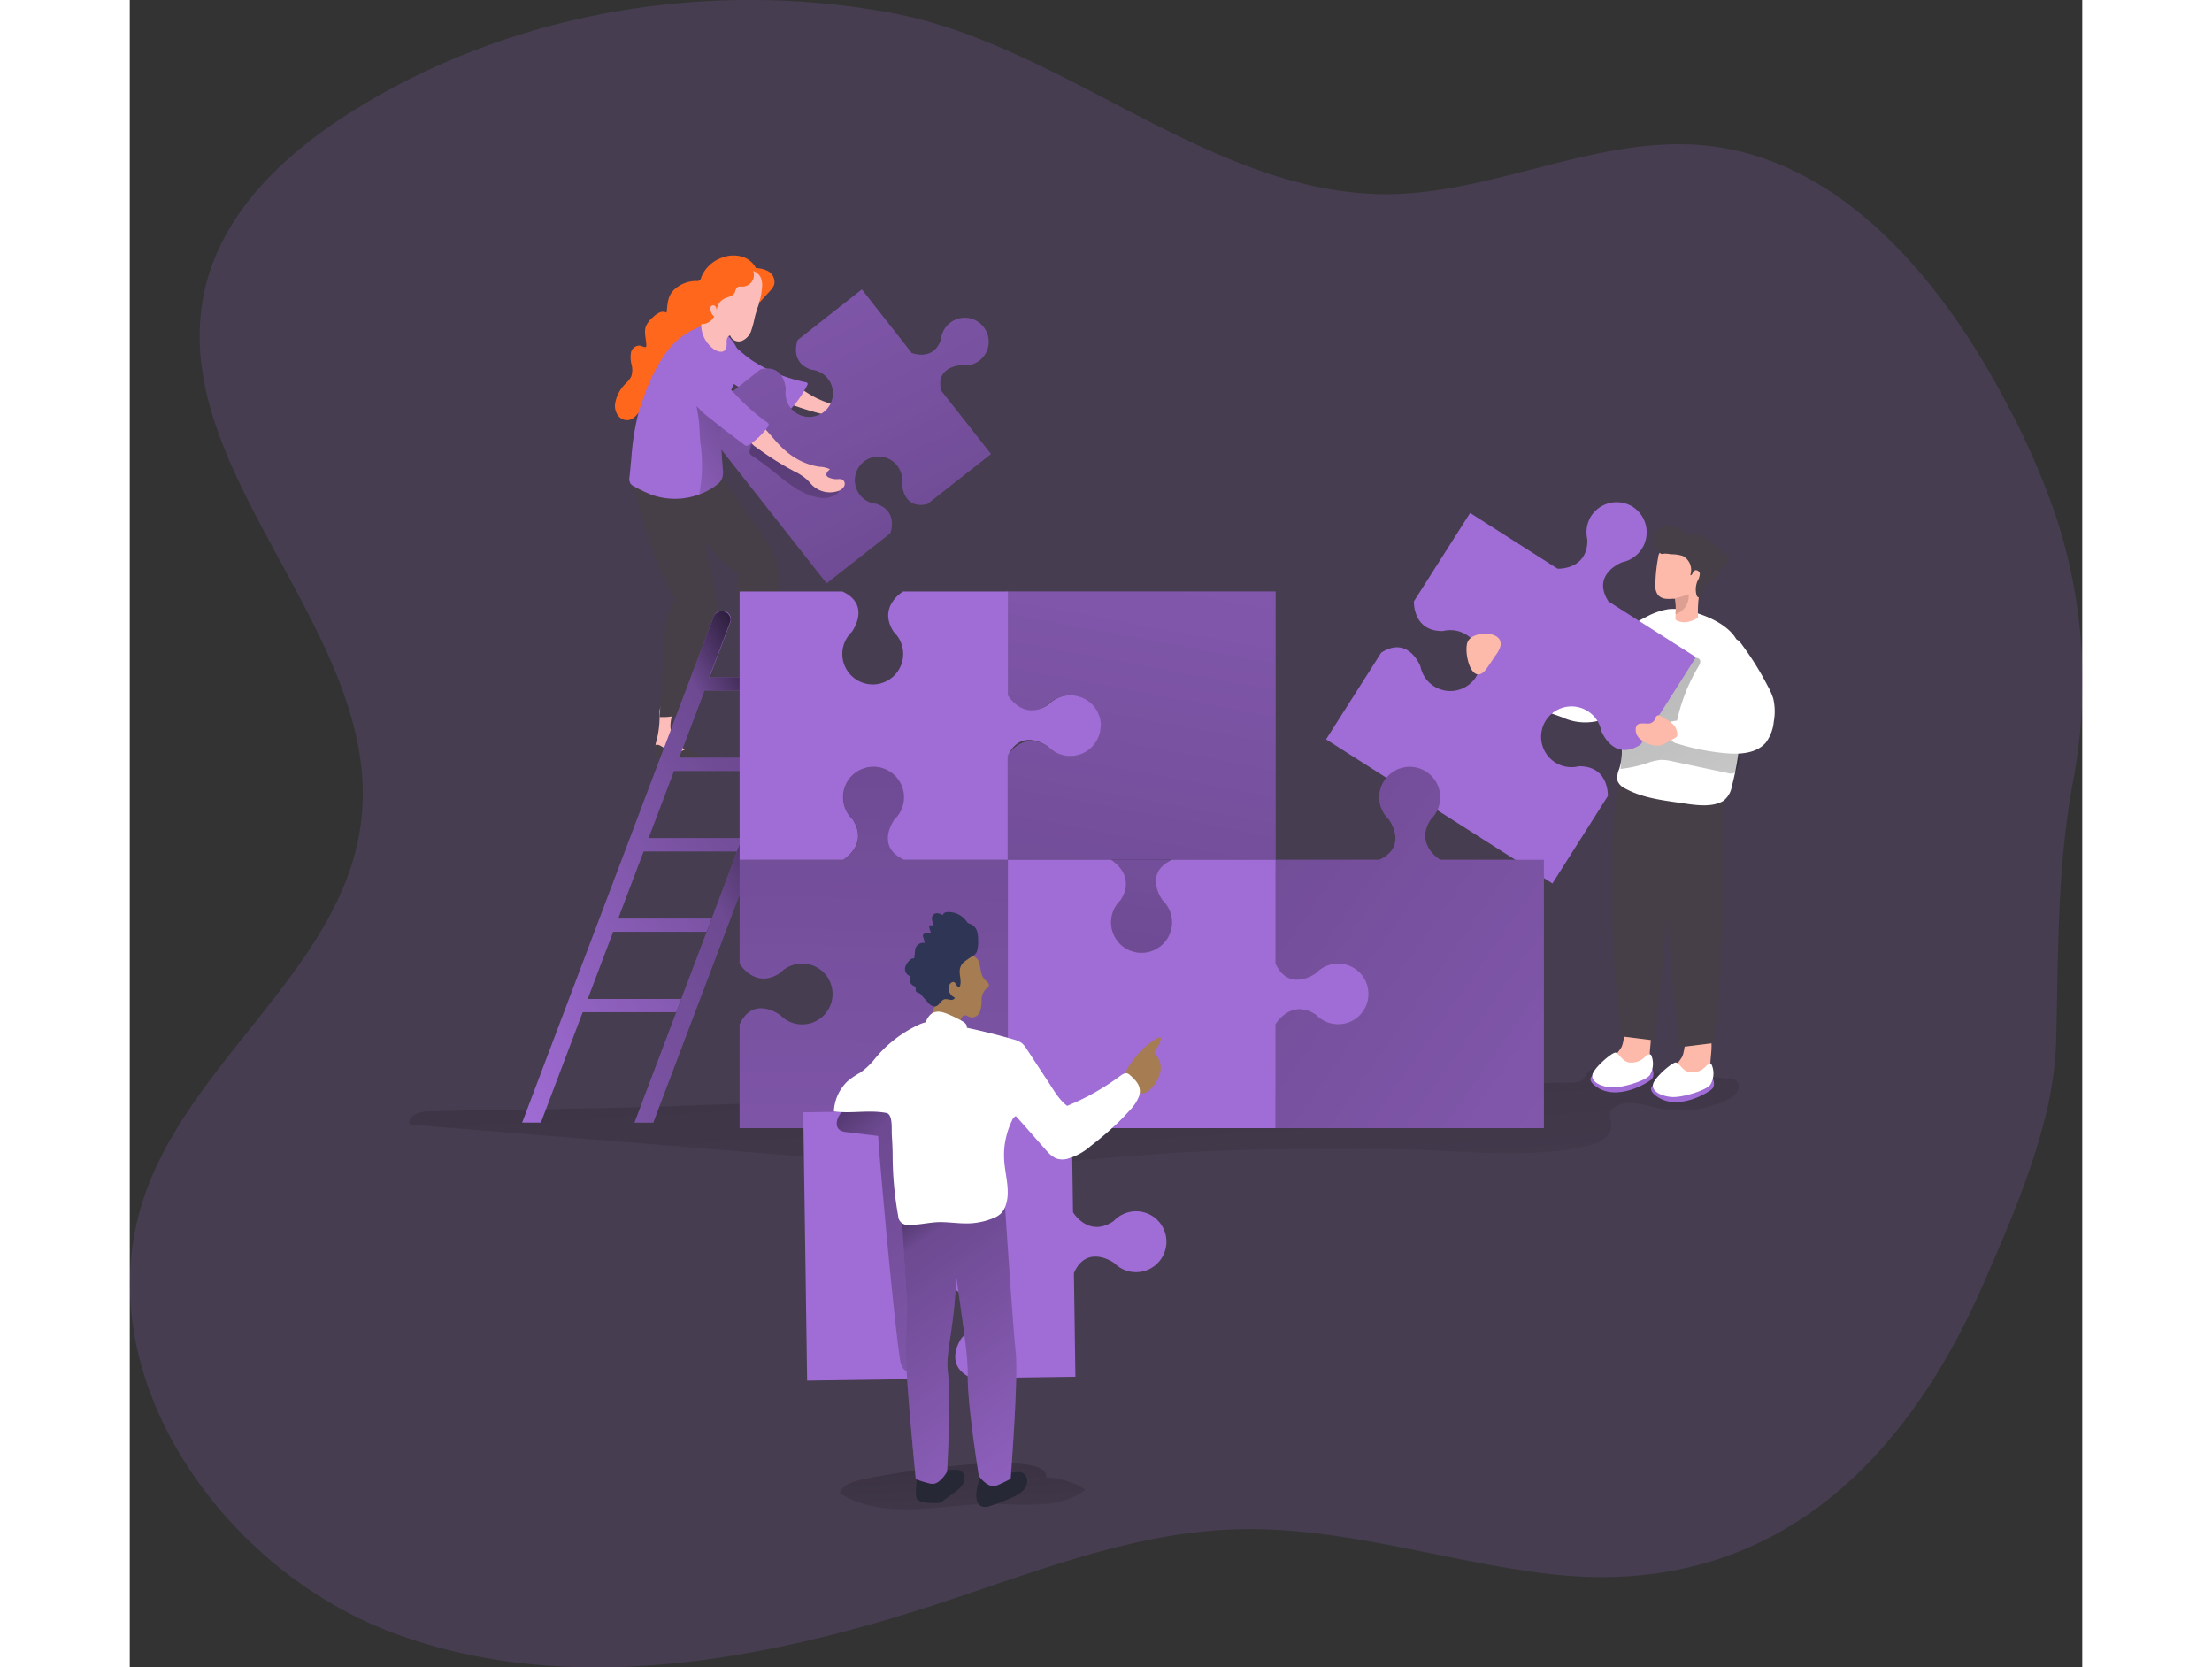 <svg id="Layer_1" data-name="Layer 1" xmlns="http://www.w3.org/2000/svg" xmlns:xlink="http://www.w3.org/1999/xlink" viewBox="0 0 352.24 300.77" width="406" height="306" class="illustration styles_illustrationTablet__1DWOa"><rect x="0" y="0" width="352.24" height="300.77" fill="#333333" stroke="none"/><defs><linearGradient id="linear-gradient" x1="183.83" y1="264.73" x2="185.9" y2="304.52" gradientUnits="userSpaceOnUse"><stop offset="0.01"></stop><stop offset="0.08" stop-opacity="0.69"></stop><stop offset="0.21" stop-opacity="0.32"></stop><stop offset="1" stop-opacity="0"></stop></linearGradient><linearGradient id="linear-gradient-2" x1="198.79" y1="115.83" x2="207.47" y2="258.13" xlink:href="#linear-gradient"></linearGradient><linearGradient id="linear-gradient-3" x1="2316.74" y1="-609.73" x2="2301.18" y2="-592.25" gradientTransform="matrix(-0.82, 0.58, 0.58, 0.82, 2373.07, -750.08)" xlink:href="#linear-gradient"></linearGradient><linearGradient id="linear-gradient-4" x1="4330.77" y1="2142.84" x2="4507.33" y2="2228.49" gradientTransform="translate(2301.07 4516.13) rotate(-142.1)" gradientUnits="userSpaceOnUse"><stop offset="0.01"></stop><stop offset="0.08" stop-opacity="0.69"></stop><stop offset="0.21" stop-opacity="0.32"></stop><stop offset="1" stop-opacity="0"></stop></linearGradient><linearGradient id="linear-gradient-5" x1="151.05" y1="89.31" x2="160.05" y2="133.45" gradientTransform="matrix(1, 0, 0, 1, 0, 0)" xlink:href="#linear-gradient-4"></linearGradient><linearGradient id="linear-gradient-6" x1="2290.73" y1="-591.78" x2="2325.28" y2="-589.92" gradientTransform="matrix(-0.82, 0.58, 0.58, 0.82, 2373.07, -750.08)" xlink:href="#linear-gradient"></linearGradient><linearGradient id="linear-gradient-7" x1="169.8" y1="127.82" x2="168.29" y2="306.52" gradientTransform="matrix(1, 0, 0, 1, 0, 0)" xlink:href="#linear-gradient-4"></linearGradient><linearGradient id="linear-gradient-8" x1="163.48" y1="158.08" x2="90.67" y2="199.84" gradientTransform="matrix(1, 0, 0, 1, 0, 0)" xlink:href="#linear-gradient-4"></linearGradient><linearGradient id="linear-gradient-9" x1="130.94" y1="144.46" x2="3.3" y2="217.66" gradientTransform="matrix(1, 0, 0, 1, 0, 0)" xlink:href="#linear-gradient-4"></linearGradient><linearGradient id="linear-gradient-10" x1="287.37" y1="96.88" x2="352.62" y2="250.07" gradientTransform="matrix(1, 0, 0, 1, 0, 0)" xlink:href="#linear-gradient-4"></linearGradient><linearGradient id="linear-gradient-11" x1="169.38" y1="134.78" x2="406.73" y2="301.18" gradientTransform="matrix(1, 0, 0, 1, 0, 0)" xlink:href="#linear-gradient-4"></linearGradient><linearGradient id="linear-gradient-12" x1="199.17" y1="253.11" x2="243.94" y2="12.38" gradientTransform="matrix(1, 0, 0, 1, 0, 0)" xlink:href="#linear-gradient-4"></linearGradient><linearGradient id="linear-gradient-13" x1="171.77" y1="88.49" x2="165.01" y2="385.82" gradientTransform="matrix(1, 0, 0, 1, 0, 0)" xlink:href="#linear-gradient-4"></linearGradient><linearGradient id="linear-gradient-14" x1="144.76" y1="213.89" x2="232.33" y2="309.06" gradientTransform="matrix(1, 0, 0, 1, 0, 0)" xlink:href="#linear-gradient-4"></linearGradient><linearGradient id="linear-gradient-15" x1="163.53" y1="235.49" x2="213.67" y2="305.68" xlink:href="#linear-gradient"></linearGradient></defs><title>15</title><path d="M380.31,226.05c-2.56,10.09-7,20.16-10.89,29.14-14.78,33.91-39.72,57.1-78.77,52.36-18.82-2.29-37.24-8.61-56.19-8-18.13.56-35.39,7.39-52.61,13.08-32,10.59-67.43,17.37-99.08,5.71s-56.26-47.53-45-79.33c8.76-24.82,36.15-41.47,39-67.63,3.75-34-36.49-63.33-28-96.51C52.38,60.9,64,50.5,76.31,43c28.28-17.29,63.05-23,95.54-17.12,30.9,5.55,56.61,31.57,87.75,32.77C279.68,59.41,299,48,319,49.88c24.74,2.39,42.88,24.3,54.45,46.31a133.81,133.81,0,0,1,9.31,21.47,95.67,95.67,0,0,1,2.84,46.76c-3,16-2.64,31-3.1,47.41A65.06,65.06,0,0,1,380.31,226.05Z" transform="translate(-34.98 -23.65)" fill="#a06cd5" opacity="0.18" style="isolation: isolate;"></path><path d="M166,290.84c-1.22.38-2.59,1-2.9,2.21,3.84,2.44,8.59,3,13.13,2.88s9.07-.92,13.62-.95c6,0,12.76,1.07,17.58-2.57a14.53,14.53,0,0,0-7.13-2.24C201.19,284.57,169.56,289.73,166,290.84Z" transform="translate(-34.98 -23.65)" fill="url(#linear-gradient)"></path><path d="M88.91,224.13c-1.62,0-3.86.82-3.46,2.39l73.93,6c8.7.71,17.41,1.41,26.15,1.41,13.2,0,26.34-1.62,39.51-2.38,12.4-.71,24.82-.66,37.23-.6,11.49.06,25.62,2.13,36.78-.88,1.68-.45,3.37-1.8,3.26-3.53-.05-.8-.47-1.63-.16-2.37a2,2,0,0,1,.82-.86c2.29-1.41,5.21-.31,7.85.27A18.76,18.76,0,0,0,323.25,222a3.89,3.89,0,0,0,1.76-1.46,1.56,1.56,0,0,0-.38-2.06,2.22,2.22,0,0,0-1-.23L301,216.49a5.22,5.22,0,0,0-2.49.22c-.89.39-.84,1.43-1.56,1.86-1.17.69-3.83.32-5.17.4-3.43.19-6.86.38-10.3.55q-10.27.49-20.58.83c-14,.47-28.07.75-42.1,1-27.75.45-55.51.69-83.25,1.76C120,223.69,104.46,223.79,88.91,224.13Z" transform="translate(-34.98 -23.65)" fill="url(#linear-gradient-2)"></path><path d="M145.76,70.06a5.69,5.69,0,0,0-4,.1,6.26,6.26,0,0,0-3.68,3.5.74.74,0,0,1-.88.68,5.86,5.86,0,0,0-3.94,1.51C132,77,132,78.41,131.83,80.06a1.48,1.48,0,0,0-1.33,0,4.13,4.13,0,0,0-1.11.8,4.58,4.58,0,0,0-1.29,1.65c-.4,1.09.05,2.29.07,3.45a.36.36,0,0,1-.09.29.33.33,0,0,1-.26,0c-.31-.06-.59-.22-.9-.25a1.56,1.56,0,0,0-1.52,1.28,5.06,5.06,0,0,0,.11,2.15,3.76,3.76,0,0,1-.06,2.13,4.55,4.55,0,0,1-.93,1.21,6.49,6.49,0,0,0-2,3.83,3.05,3.05,0,0,0,.54,2,2.06,2.06,0,0,0,1.85.84c1.66-.22,2.24-2.55,3.82-3.1s3.35-2.41,4.37-3.88c.82-1.18,1.62-2.55,3-3a4.82,4.82,0,0,0,1.3-.48,2.5,2.5,0,0,0,.66-.78,10.16,10.16,0,0,0,1.31-2.74c.5-1.92,0-4.08.93-5.85a4.07,4.07,0,0,1,2.61-2.06c.47-.12,1-.15,1.43-.28a5.08,5.08,0,0,0,1.52-.73,4.76,4.76,0,0,0,2.32-3.33C148.27,71.8,147,70.54,145.76,70.06Z" transform="translate(-34.98 -23.65)" fill="#ff681c"></path><path d="M149.85,72.43A2.25,2.25,0,0,1,151.24,75a3.38,3.38,0,0,1-.75,1.13l-1.81,2-.75-2.78a2.25,2.25,0,0,0-.73-1.35,1.7,1.7,0,0,0-1.69,0c-.53.27-1,.69-1.47,1-.13.08-.31.17-.45.09s-.16-.37-.09-.57C144.36,72.14,147.65,71.48,149.85,72.43Z" transform="translate(-34.98 -23.65)" fill="#ff681c"></path><path d="M151.08,147.66a5.11,5.11,0,0,0,.9,2.61c.81,1,2.16,1.5,3.28,2.23a.88.88,0,0,1,.46.59.62.62,0,0,1-.41.55,1.78,1.78,0,0,1-.73.05,28.75,28.75,0,0,0-3.45-.33c-.58,0-1.25.06-1.62-.39a1.75,1.75,0,0,1-.23-1.28,17.38,17.38,0,0,0-.4-4.93,3.16,3.16,0,0,1-.13-1.22,1.11,1.11,0,0,1,1.81-.63C151.22,145.48,151,146.89,151.08,147.66Z" transform="translate(-34.98 -23.65)" fill="#fcbdba"></path><path d="M132.58,153.85a5.2,5.2,0,0,0,.34,2.74c.59,1.19,1.82,1.9,2.77,2.84a.84.84,0,0,1,.33.67.6.6,0,0,1-.51.45,1.61,1.61,0,0,1-.72-.09,30.24,30.24,0,0,0-3.32-1c-.57-.1-1.24-.2-1.51-.7a1.78,1.78,0,0,1,0-1.3,17.37,17.37,0,0,0,.6-4.92,3.14,3.14,0,0,1,.12-1.22,1.11,1.11,0,0,1,1.9-.25C133.15,151.74,132.65,153.08,132.58,153.85Z" transform="translate(-34.98 -23.65)" fill="#fcbdba"></path><path d="M128.94,108.85s9.54,14.16,15.79,18.39a20.13,20.13,0,0,0,.09,4.25c.32,2.29,1.43,4.3,1.79,6.55l1.2,7.57c.05.34.15.75.48.87a1,1,0,0,0,.61,0l2.64-.72a121.73,121.73,0,0,1,.29-13.64,30.07,30.07,0,0,0,.14-5.53c-.44-4-3.72-7.57-6-10.78-1.37-1.94-2.84-4.84-4.76-6.31-1.6-1.22-3.86-.64-5.87-.44a13.64,13.64,0,0,1-4.5-.32A2,2,0,0,0,128.94,108.85Z" transform="translate(-34.98 -23.65)" fill="#473f47"></path><path d="M125.31,108.76s3.71,16.67,8,22.89a21.15,21.15,0,0,0-1.47,4,19.71,19.71,0,0,0-.41,3.43L130.57,153a11.13,11.13,0,0,0,3.93-.5l4.88-12.27A17,17,0,0,0,141,134c0-4.18-4-19.44-4.47-20.21-1.05-1.73-3.36-2-5.3-2.56a13.38,13.38,0,0,1-4.07-1.94C126.55,108.91,126,108.54,125.31,108.76Z" transform="translate(-34.98 -23.65)" fill="#473f47"></path><path d="M159.56,95.78a11.92,11.92,0,0,0,6.51,1,4.61,4.61,0,0,1,2-.1c-.29.41-.57,1-.16,1.35a.87.87,0,0,0,.42.14,3.47,3.47,0,0,0,1.6-.17,1.64,1.64,0,0,1,.78-.17.93.93,0,0,1,.68,1.12,2,2,0,0,1-.88,1.14,4.64,4.64,0,0,1-4.68.26c-.42-.23-.81-.52-1.24-.75a10,10,0,0,0-2.6-.78,53.28,53.28,0,0,1-7.73-2.22,2.89,2.89,0,0,1-1.83-1.36c-.51-1.26.43-3.37,1.93-2.55C156.1,93.7,157.67,95,159.56,95.78Z" transform="translate(-34.98 -23.65)" fill="#fcbdba"></path><path d="M147.14,88.6a27.92,27.92,0,0,0,9.76,4c.15,0,.33.1.37.25a.39.39,0,0,1-.07.29,17.93,17.93,0,0,1-2.67,3.95,1.24,1.24,0,0,1-.43.36,1.28,1.28,0,0,1-1-.12q-3.37-1.35-6.6-3a14.22,14.22,0,0,1-5-3.67,5,5,0,0,1-1.16-2.9c0-1.18,1.08-3.3,2.57-2.72.67.26,1.26,1.09,1.77,1.56A25.81,25.81,0,0,0,147.14,88.6Z" transform="translate(-34.98 -23.65)" fill="#a06cd5"></path><path d="M147.14,88.6a27.92,27.92,0,0,0,9.76,4c.15,0,.33.1.37.25a.39.39,0,0,1-.07.29,17.93,17.93,0,0,1-2.67,3.95,1.24,1.24,0,0,1-.43.36,1.28,1.28,0,0,1-1-.12q-3.37-1.35-6.6-3a14.22,14.22,0,0,1-5-3.67,5,5,0,0,1-1.16-2.9c0-1.18,1.08-3.3,2.57-2.72.67.26,1.26,1.09,1.77,1.56A25.81,25.81,0,0,0,147.14,88.6Z" transform="translate(-34.98 -23.65)" fill="url(#linear-gradient-3)"></path><path d="M189,82.64a4.28,4.28,0,0,1-4,6.89s-4.73.11-3.66,4.57l9,11.46-11.46,9c-4.46,1.07-4.57-3.66-4.57-3.66a4.29,4.29,0,1,0-4.64,3.66c4.07,1.34,2.49,5.3,2.49,5.3l-11.46,9L137.41,99.29l11.35-9c4.46-1.07,4.57,3.66,4.57,3.66a4.28,4.28,0,1,0,7.6-2,4.34,4.34,0,0,0-3-1.62C153.9,89,155.48,85,155.48,85l11.57-9.13,9,11.47s4,1.58,5.3-2.49A4.29,4.29,0,0,1,189,82.64Z" transform="translate(-34.98 -23.65)" fill="#a06cd5"></path><path d="M189,82.64a4.28,4.28,0,0,1-4,6.89s-4.73.11-3.66,4.57l9,11.46-11.46,9c-4.46,1.07-4.57-3.66-4.57-3.66a4.29,4.29,0,1,0-4.64,3.66c4.07,1.34,2.49,5.3,2.49,5.3l-11.46,9L137.41,99.29l11.35-9c4.46-1.07,4.57,3.66,4.57,3.66a4.28,4.28,0,1,0,7.6-2,4.34,4.34,0,0,0-3-1.62C153.9,89,155.48,85,155.48,85l11.57-9.13,9,11.47s4,1.58,5.3-2.49A4.29,4.29,0,0,1,189,82.64Z" transform="translate(-34.98 -23.65)" fill="url(#linear-gradient-4)"></path><path d="M151.13,108.72c2.45,2,5,4.15,8,4.67a4.44,4.44,0,0,0,3.39-.61,1.07,1.07,0,0,0,.52-1c-.11-.49-.71-.66-1.2-.75a16.55,16.55,0,0,1-6.46-2.32,18.7,18.7,0,0,1-2.07-1.7l-4.87-4.34a.63.63,0,0,0-.49-.23c-.2,0-.32.23-.41.41a8.68,8.68,0,0,0-.68,1.93c-.15.73,0,.83.63,1.25Q149.38,107.31,151.13,108.72Z" transform="translate(-34.98 -23.65)" fill="url(#linear-gradient-5)"></path><path d="M153.39,105.06a11.89,11.89,0,0,0,6,2.8,4.54,4.54,0,0,1,1.91.45c-.41.31-.85.84-.54,1.25a.87.87,0,0,0,.37.25,3.55,3.55,0,0,0,1.58.28,1.79,1.79,0,0,1,.8.06.92.92,0,0,1,.33,1.26,1.91,1.91,0,0,1-1.16.85,4.6,4.6,0,0,1-4.56-1.06c-.35-.34-.64-.73-1-1.06a9.77,9.77,0,0,0-2.28-1.47,53.36,53.36,0,0,1-6.8-4.3,2.9,2.9,0,0,1-1.38-1.81c-.14-1.36,1.35-3.13,2.57-1.91C150.65,102.09,151.8,103.74,153.39,105.06Z" transform="translate(-34.98 -23.65)" fill="#fcbdba"></path><path d="M125.31,110.9a1.84,1.84,0,0,0,.66.5,24.29,24.29,0,0,0,3.13,1.5,12.55,12.55,0,0,0,8.65-.07,11.54,11.54,0,0,0,3.1-1.69,3,3,0,0,0,.88-.93,3.38,3.38,0,0,0,.24-1.92c-.25-3.37-.62-6.85,0-10.12a14,14,0,0,1,1-3.26,25.28,25.28,0,0,0,2-4.47A6.66,6.66,0,0,0,143.58,85c-1.3-1.66-3.68-3.13-5.78-2.38a13.23,13.23,0,0,0-6.05,4.62,30.18,30.18,0,0,0-3.9,7.65c-.4,1.07-.79,2.14-1.1,3.24a47.07,47.07,0,0,0-1.28,8.11c-.11,1.14-.21,2.28-.33,3.42A1.79,1.79,0,0,0,125.31,110.9Z" transform="translate(-34.98 -23.65)" fill="#a06cd5"></path><path d="M137.75,112.83a11.54,11.54,0,0,0,3.1-1.69,3,3,0,0,0,.88-.93,3.38,3.38,0,0,0,.24-1.92c-.25-3.37-.62-6.85,0-10.12-.4-.4-.85-.76-1.29-1.12-1-.82-2.44-2.44-3.89-2.33.35,1.53.63,3.09.84,4.65s.13,3.18.38,4.72a28.48,28.48,0,0,1-.19,8.19A2.64,2.64,0,0,0,137.75,112.83Z" transform="translate(-34.98 -23.65)" fill="url(#linear-gradient-6)"></path><path d="M149.92,99.81a.66.66,0,0,1,.33.39.65.65,0,0,1-.17.45,12.67,12.67,0,0,1-3.36,3.25.85.85,0,0,1-.44.18.83.83,0,0,1-.49-.23c-2-1.53-4-3-5.95-4.6a14.84,14.84,0,0,1-3.3-3.22A13.88,13.88,0,0,1,135,92.44c-1.19-3.75,2.41-5.38,4.82-2.63C143,93.45,145.9,97,149.92,99.81Z" transform="translate(-34.98 -23.65)" fill="#a06cd5"></path><path d="M149.43,153.11a.76.76,0,0,1,.1-.76c.22-.21.58-.11.86,0a10.4,10.4,0,0,0,1.93.71,2.84,2.84,0,0,0,2-.21c.34-.2.67-.5,1.06-.47a1.37,1.37,0,0,1,.55.21,6.74,6.74,0,0,0,1.91.65,1.8,1.8,0,0,1,.79.26.39.39,0,0,1,.15.21c0,.2-.19.35-.38.42-2.08.81-4.41.51-6.63.27a2.69,2.69,0,0,0-.75,0c-.37.07-.82.26-1.13,0A2.61,2.61,0,0,1,149.43,153.11Z" transform="translate(-34.98 -23.65)" fill="#473f47"></path><path d="M129.68,158.81a.8.8,0,0,1,.19-.74c.25-.18.59,0,.86.11a11.77,11.77,0,0,0,1.83.95,2.87,2.87,0,0,0,2,0c.36-.15.72-.41,1.11-.33a1.52,1.52,0,0,1,.52.27A6.49,6.49,0,0,0,138,160a1.78,1.78,0,0,1,.76.36.31.31,0,0,1,.11.22c0,.2-.22.32-.42.37-2.17.55-4.44,0-6.61-.55a2.78,2.78,0,0,0-.75-.11c-.37,0-.84.16-1.12-.18A2.73,2.73,0,0,1,129.68,158.81Z" transform="translate(-34.98 -23.65)" fill="#473f47"></path><path d="M148.2,79.29c-.17.55-.34,1.1-.48,1.66a17.15,17.15,0,0,1-.66,2.46,2.94,2.94,0,0,1-1.72,1.76,1.65,1.65,0,0,1-2.05-1c-.48.11-.65.7-.64,1.2a2.14,2.14,0,0,1-.26,1.42c-.45.53-1.33.31-1.92-.07a5.44,5.44,0,0,1-2.29-5.6c.49-2.23.47-4.9,1.74-6.83a6,6,0,0,1,1.71-1.63,4.41,4.41,0,0,1,2-.81,5.51,5.51,0,0,1,1.51.12c2.12.36,3.92.67,3.93,3.1A13.67,13.67,0,0,1,148.2,79.29Z" transform="translate(-34.98 -23.65)" fill="#fcbdba"></path><path d="M145.59,75.36c-.33,0-.71-.08-1,.12s-.31.65-.49,1c-.35.65-1.24.74-1.91,1.08a2.5,2.5,0,0,0-1.32,2.25,1.52,1.52,0,0,0-.21-.84.53.53,0,0,0-.76-.13.64.64,0,0,0-.15.38,1.68,1.68,0,0,0,.66,1.5,2.5,2.5,0,0,1-2.29,1.41,1.28,1.28,0,0,1-.83-.28,1.34,1.34,0,0,1-.32-.54c-.57-1.6.3-3.31.51-5a6.89,6.89,0,0,1,.29-1.76,3.86,3.86,0,0,1,.75-1.09,7.62,7.62,0,0,1,3.56-2.39c1.34-.37,4-.18,5.05.88A2.11,2.11,0,0,1,145.59,75.36Z" transform="translate(-34.98 -23.65)" fill="#ff681c"></path><path d="M145,227.17V208.46c2.46-5.34,7.31-1.7,7.31-1.7a5.49,5.49,0,1,0,0-7.58c-4.58,3-7.31-1.7-7.31-1.7V178.76h18.71s4.74-2.73,1.7-7.31a5.49,5.49,0,1,1,7.58,0s-3.64,4.85,1.7,7.31h18.71v48.41Z" transform="translate(-34.98 -23.65)" fill="url(#linear-gradient-7)"></path><path d="M109.15,226.17h-3.38l34.6-91.36a1.58,1.58,0,0,1,1.47-1h0a1.58,1.58,0,0,1,1.48,2.14Z" transform="translate(-34.98 -23.65)" fill="#a06cd5"></path><polygon points="94.44 202.52 91.06 202.52 126.04 110.14 129.42 110.14 94.44 202.52" fill="#a06cd5"></polygon><polygon points="120.58 124.57 102.7 124.57 103.6 122.19 121.48 122.19 120.58 124.57" fill="#a06cd5"></polygon><polygon points="115.08 139.08 97.2 139.08 98.11 136.7 115.99 136.7 115.08 139.08" fill="#a06cd5"></polygon><polygon points="109.59 153.59 91.71 153.59 92.61 151.2 110.49 151.2 109.59 153.59" fill="#a06cd5"></polygon><polygon points="104.1 168.09 86.22 168.09 87.12 165.71 105 165.71 104.1 168.09" fill="#a06cd5"></polygon><polygon points="98.6 182.6 80.72 182.6 81.63 180.22 99.5 180.22 98.6 182.6" fill="#a06cd5"></polygon><path d="M138.67,148.22l-4.6,12.13H151l-.9,2.38h-16.9l-4.59,12.12h16.89l-.9,2.38H127.68l-4.59,12.13H140l-.9,2.38H122.19l-4.6,12.13h16.9l-.91,2.38H116.69l-7.54,19.92h-3.38l34.6-91.36a1.58,1.58,0,0,1,3,.56,1.62,1.62,0,0,1-.1.56l-3.75,9.91h16.89l-.9,2.38Z" transform="translate(-34.98 -23.65)" fill="url(#linear-gradient-8)"></path><polygon points="94.44 202.52 91.06 202.52 126.04 110.14 129.42 110.14 94.44 202.52" fill="url(#linear-gradient-9)"></polygon><path d="M297.11,147.18a3.87,3.87,0,0,1-1.74.84,4,4,0,0,1-1.72-.31l-8.32-2.77a3.15,3.15,0,0,0-.68,4.24A6.15,6.15,0,0,0,287.7,151l5.71,2.05a9.81,9.81,0,0,0,8.41-.05c1.7-.57,3.57-1.28,4.39-2.88s.22-3.72.46-5.59a24,24,0,0,0,.67-3.62c0-1.05-.86-2.63-2.11-2.41-1.08.19-1.8,2.07-2.37,2.86A26.76,26.76,0,0,1,297.11,147.18Z" transform="translate(-34.98 -23.65)" fill="#fff"></path><path d="M284.29,144.47a1.73,1.73,0,0,0-.39-.6.61.61,0,0,0-.66-.14.68.68,0,0,0-.32.65.34.34,0,0,1-.06.26c-.06.06-.17,0-.26,0-.94-.18-1.9-.32-2.86-.42a.58.58,0,0,0-.65.79,2.88,2.88,0,0,0,.47.88c.49.8.67,1.85,1.45,2.37a2.54,2.54,0,0,0,1.58.33c.55,0,1.09-.13,1.64-.1a1.72,1.72,0,0,0,1.08-.12.93.93,0,0,0,.37-.82,3.13,3.13,0,0,0-.51-1.38C284.86,145.63,284.57,145.05,284.29,144.47Z" transform="translate(-34.98 -23.65)" fill="#fdb9a9"></path><path d="M307.49,207.1c-3.18-.72-2.56,3.79-3.4,5.47a8.81,8.81,0,0,1-2,2.26,4.08,4.08,0,0,0-1.43,2.57.93.93,0,0,0,.11.54,1.09,1.09,0,0,0,.64.38,7.33,7.33,0,0,0,5.45-.54,4.23,4.23,0,0,0,1.87-1.73,6,6,0,0,0,.48-2.58C309.31,211.59,310.15,207.69,307.49,207.1Z" transform="translate(-34.98 -23.65)" fill="#fdb9a9"></path><path d="M304.67,216.4s-9.06.39-5.22,3.23,9.57-.69,10.13-1.34.1-1.76.1-1.76Z" transform="translate(-34.98 -23.65)" fill="#a06cd5"></path><path d="M309.18,217.65c-.8,1-5.06,2.31-6.95,2.17s-3.58-1-3.39-2.23,3.51-4.06,4.14-4.05,1.12,1.46,2.38,1.76a3.35,3.35,0,0,0,3.07-1.1.84.84,0,0,1,1-.27A4,4,0,0,1,309.18,217.65Z" transform="translate(-34.98 -23.65)" fill="#fff"></path><path d="M318.42,208.88c-3.18-.74-2.56,3.78-3.4,5.45a8.85,8.85,0,0,1-2,2.27,4.06,4.06,0,0,0-1.43,2.56,1,1,0,0,0,.11.55,1.14,1.14,0,0,0,.64.38,7.37,7.37,0,0,0,5.45-.54,4.31,4.31,0,0,0,1.87-1.74,6,6,0,0,0,.48-2.57C320.24,213.34,321.08,209.45,318.42,208.88Z" transform="translate(-34.98 -23.65)" fill="#fdb9a9"></path><path d="M315.6,218.14s-9.06.38-5.22,3.24,9.57-.7,10.13-1.35.1-1.76.1-1.76Z" transform="translate(-34.98 -23.65)" fill="#a06cd5"></path><path d="M320.11,219.37c-.8,1-5.06,2.32-6.95,2.18s-3.58-1-3.39-2.23,3.51-4.06,4.14-4,1.12,1.46,2.38,1.75a3.34,3.34,0,0,0,3.07-1.09.83.83,0,0,1,1-.27A4,4,0,0,1,320.11,219.37Z" transform="translate(-34.98 -23.65)" fill="#fff"></path><path d="M310.21,167.75l4.26,44.84,6.14-.76c2.43-10.94,1.83-43.67,1.83-43.67Z" transform="translate(-34.98 -23.65)" fill="#473f47"></path><path d="M314.47,166.54l-4.26,44.83-6.16-.76c-3.51-28.36-.61-46-.61-46Z" transform="translate(-34.98 -23.65)" fill="#473f47"></path><path d="M304,150.33c-.08-.82-.3-1.64-.38-2.48a18.79,18.79,0,0,1,.09-5.08,19.24,19.24,0,0,1,1.61-5.18c.7-1.42,2-2,3.42-2.74a12.3,12.3,0,0,1,3.87-1.31,9.73,9.73,0,0,1,2.85.16c2.9.55,6.71,2,8.69,4.33,1.49,1.71,1.66,4.17,1.71,6.44.06,3.13,0,6.26-.2,9.39,0,.45-.05.9-.09,1.36A49.84,49.84,0,0,1,324,165.53a4.09,4.09,0,0,1-1.59,2.64c-2.27,1.32-5.73.59-8.18.25-3.25-.46-6.58-.94-9.46-2.52a2.67,2.67,0,0,1-1.36-1.31,3.57,3.57,0,0,1,.27-2.19c1-3.2.22-6.57.22-9.84,0-.59.07-1.19.07-1.79C304,150.63,304,150.48,304,150.33Z" transform="translate(-34.98 -23.65)" fill="#fff"></path><path d="M314.2,156.12a7.65,7.65,0,0,0,2.51,1c2.65.77,5.37,1.18,8,2a1,1,0,0,1,.48.24.89.89,0,0,1,.14.56,7,7,0,0,1-.34,2.27,1.51,1.51,0,0,1-.59.91,1.74,1.74,0,0,1-1.19,0L313.3,161a8.37,8.37,0,0,0-2.17-.26,10.2,10.2,0,0,0-2.53.63,24.16,24.16,0,0,1-4.67,1,36.69,36.69,0,0,1,.69-5.63,7.41,7.41,0,0,1,.62-1.58,7.65,7.65,0,0,1,1.12-1.36c1.6-1.67,2.71-3.76,4.33-5.43.85-.88,1.91-1.44,2.66-2.38.3-.38,2.9-3.65,2.65-4,.5.62,1.74,0,2.19.64.28.4,0,.94-.26,1.35a31.89,31.89,0,0,0-3.95,10.4C313.78,155.23,313.48,155.53,314.2,156.12Z" transform="translate(-34.98 -23.65)" fill="url(#linear-gradient-10)"></path><path d="M306.12,115.07a5.49,5.49,0,0,1-1.88,10s-5.68,2.14-2.49,7.08l15.78,10.05-10,15.78c-4.94,3.19-7.08-2.49-7.08-2.49a5.48,5.48,0,1,0-4.07,6.4c5.5-.11,5.26,5.36,5.26,5.36l-10,15.78-40.84-26,9.95-15.64c4.94-3.18,7.08,2.49,7.08,2.49a5.49,5.49,0,1,0,4.07-6.39c-5.5.11-5.25-5.36-5.25-5.36l10.14-15.94,15.79,10.06s5.47.24,5.36-5.26a5.56,5.56,0,0,1,.7-4.27A5.5,5.5,0,0,1,306.12,115.07Z" transform="translate(-34.98 -23.65)" fill="#a06cd5"></path><path d="M330.47,147.4a12,12,0,0,1,1,2.25,10.15,10.15,0,0,1,.1,4.18,7.53,7.53,0,0,1-1.41,3.76c-1.69,2-4.71,2.19-7.33,1.94a42.13,42.13,0,0,1-8.76-1.76,1.89,1.89,0,0,1-.73-.34,2,2,0,0,1-.46-.92,14.39,14.39,0,0,1-.43-2.53c3-.86,6.32-.16,9.45-.62a1.34,1.34,0,0,0,1.26-1.78c-.15-1.76-1.24-3.3-1.75-5a7.94,7.94,0,0,1,.12-5,4.11,4.11,0,0,1,2.28-2.57c1.25-.41,1.73.57,2.42,1.49A52.68,52.68,0,0,1,330.47,147.4Z" transform="translate(-34.98 -23.65)" fill="#fff"></path><path d="M311.2,152.86a.84.84,0,0,0-.41-.18.65.65,0,0,0-.53.39,6.09,6.09,0,0,1-.3.63,1.49,1.49,0,0,1-1.2.49,6.76,6.76,0,0,0-1.35,0,1,1,0,0,0-.45.22.92.92,0,0,0-.25.44,2.1,2.1,0,0,0,.54,1.92,4.34,4.34,0,0,0,1.75,1.08,3.72,3.72,0,0,0,2.15.26,4.41,4.41,0,0,0,1.13-.51l1.46-.81a1,1,0,0,0,.32-.24c.32-.4-.12-1.6-.41-2A10.22,10.22,0,0,0,311.2,152.86Z" transform="translate(-34.98 -23.65)" fill="#fdb9a9"></path><path d="M310.22,129c0-.86.07-1.73.16-2.57s.2-1.5.34-2.24a1.52,1.52,0,0,1,.58-1.13,7.09,7.09,0,0,1,3.83-1,3.68,3.68,0,0,1,2.79,1,3.64,3.64,0,0,1,.77,2,22.9,22.9,0,0,1-.56,5.63,23.79,23.79,0,0,0-.23,4.38,5.16,5.16,0,0,1-2.37.84,3.86,3.86,0,0,1-1.16-.19.89.89,0,0,1-.52-.34.91.91,0,0,1,0-.49,3.57,3.57,0,0,0,0-.46h0a14.69,14.69,0,0,0-.05-2.57.26.26,0,0,0-.08-.2.25.25,0,0,0-.17,0h-.24a6.08,6.08,0,0,1-1.28,0,2.12,2.12,0,0,1-1.34-.66A2.78,2.78,0,0,1,310.22,129Z" transform="translate(-34.98 -23.65)" fill="#fdb9a9"></path><path d="M312,123.52c-.3,0-.57.16-.83,0a3.77,3.77,0,0,1-.71-.78,3.31,3.31,0,0,1-.66-2.21,1.94,1.94,0,0,1,.34-1,2.11,2.11,0,0,1,.83-.61,3.89,3.89,0,0,1,2-.39,4.74,4.74,0,0,1,2.66,1.27,1.46,1.46,0,0,0,.55.36,1.41,1.41,0,0,0,.58,0,4.92,4.92,0,0,1,3.51,1.08c.56.49,1,1.12,1.58,1.55s1.15.59,1.45,1.14a1.51,1.51,0,0,1-.17,1.6,2.5,2.5,0,0,1-1.45.84,1.31,1.31,0,0,1-.78,1.7,2.05,2.05,0,0,0-.66.22c-.14.11-.2.28-.34.39-.33.27-.76.36-.9.82a2.32,2.32,0,0,0-.05.59,1.35,1.35,0,0,1-.34.79c-.13.14-.36.49-.55.53s-.36-.19-.42-.39a3.89,3.89,0,0,1,.17-2.56,2.74,2.74,0,0,0,.42-1.3c0-.46-.66-.82-1-.55s-.36.92-.72.79a2.85,2.85,0,0,0-1.38-3.46,6.66,6.66,0,0,0-2.08-.29,5.13,5.13,0,0,0-1-.11Z" transform="translate(-34.98 -23.65)" fill="#473f47"></path><path d="M313.31,131.68a15.13,15.13,0,0,0,2.9-.86,3.45,3.45,0,0,1-2.37,3.65h0a14.69,14.69,0,0,0,0-2.57.3.3,0,0,0-.08-.2.25.25,0,0,0-.17,0h-.23Z" transform="translate(-34.98 -23.65)" fill="#de9f93"></path><path d="M282,138.87a1.68,1.68,0,0,1,.21,1.51,4.92,4.92,0,0,1-.75,1.39l-1.57,2.32c-.41.6-1,1.28-1.69,1.22-1.72-.12-2.48-4.58-1.84-5.9C277.1,137.76,280.87,137.46,282,138.87Z" transform="translate(-34.98 -23.65)" fill="#fdb9a9"></path><path d="M290.1,178.76v48.41H241.7V208.45s2.73-4.74,7.31-1.7a5.49,5.49,0,1,0,0-7.58s-4.85,3.64-7.31-1.7V178.76h18.71c5.34-2.46,1.7-7.31,1.7-7.31a5.49,5.49,0,1,1,7.58,0c-3,4.58,1.7,7.31,1.7,7.31Z" transform="translate(-34.98 -23.65)" fill="#a06cd5"></path><path d="M290.1,178.76v48.41H241.7V208.45s2.73-4.74,7.31-1.7a5.49,5.49,0,1,0,0-7.58s-4.85,3.64-7.31-1.7V178.76h18.71c5.34-2.46,1.7-7.31,1.7-7.31a5.49,5.49,0,1,1,7.58,0c-3,4.58,1.7,7.31,1.7,7.31Z" transform="translate(-34.98 -23.65)" fill="url(#linear-gradient-11)"></path><path d="M210.08,154.55a5.5,5.5,0,0,1-9.47,3.79c-4.58-3-7.31,1.7-7.31,1.7v18.72h48.4V130.35H193.3v18.71c2.46,5.34,7.31,1.7,7.31,1.7a5.5,5.5,0,0,1,9.47,3.79Z" transform="translate(-34.98 -23.65)" fill="#a06cd5"></path><path d="M213.71,186.07a5.49,5.49,0,1,0,7.58,0s-3.64-4.85,1.7-7.31H212S216.75,181.49,213.71,186.07Z" transform="translate(-34.98 -23.65)" fill="#a06cd5"></path><path d="M193.3,130.35v18.71c2.46,5.34,7.31,1.7,7.31,1.7a5.49,5.49,0,1,1,0,7.58c-4.58-3-7.31,1.7-7.31,1.7v18.72H212s4.74,2.73,1.7,7.31a5.49,5.49,0,1,0,7.58,0s-3.64-4.85,1.7-7.31H241.7V130.35Z" transform="translate(-34.98 -23.65)" fill="url(#linear-gradient-12)"></path><path d="M193.3,178.76v48.41h48.4V208.45s2.73-4.74,7.31-1.7a5.49,5.49,0,1,0,0-7.58s-4.85,3.64-7.31-1.7V178.76H223c-5.34,2.46-1.7,7.31-1.7,7.31a5.49,5.49,0,1,1-7.58,0c3-4.58-1.7-7.31-1.7-7.31Z" transform="translate(-34.98 -23.65)" fill="#a06cd5"></path><path d="M145,227.17V208.46c2.46-5.34,7.31-1.7,7.31-1.7a5.49,5.49,0,1,0,0-7.58c-4.58,3-7.31-1.7-7.31-1.7V178.76h18.71s4.74-2.73,1.7-7.31a5.49,5.49,0,1,1,7.58,0s-3.64,4.85,1.7,7.31h18.71v48.41Z" transform="translate(-34.98 -23.65)" fill="#a06cd5"></path><path d="M145,227.17V208.46c2.46-5.34,7.31-1.7,7.31-1.7a5.49,5.49,0,1,0,0-7.58c-4.58,3-7.31-1.7-7.31-1.7V178.76h18.71s4.74-2.73,1.7-7.31a5.49,5.49,0,1,1,7.58,0s-3.64,4.85,1.7,7.31h18.71v48.41Z" transform="translate(-34.98 -23.65)" fill="url(#linear-gradient-13)"></path><path d="M210.14,154.56a5.5,5.5,0,0,1-9.47,3.79s-4.85-3.64-7.31,1.7v18.71H174.65c-5.34-2.46-1.7-7.31-1.7-7.31a5.49,5.49,0,1,0-7.58,0c3,4.58-1.7,7.31-1.7,7.31H145V130.35h18.53c5.34,2.46,1.7,7.31,1.7,7.31a5.49,5.49,0,1,0,7.58,0c-3-4.58,1.7-7.31,1.7-7.31h18.89v18.72s2.73,4.74,7.31,1.7a5.5,5.5,0,0,1,9.47,3.79Z" transform="translate(-34.98 -23.65)" fill="#a06cd5"></path><path d="M222,247.58a5.49,5.49,0,0,1-9.41,3.93s-4.9-3.57-7.28,1.8l.27,18.71-18.71.27c-5.38-2.38-1.81-7.28-1.81-7.28a5.48,5.48,0,1,0-7.58.11c3.11,4.53-1.59,7.33-1.59,7.33l-18.71.27-.7-48.41,18.53-.26c5.38,2.38,1.81,7.28,1.81,7.28a5.48,5.48,0,1,0,7.58-.11c-3.11-4.53,1.59-7.33,1.59-7.33l18.89-.27.27,18.72s2.8,4.7,7.33,1.59a5.57,5.57,0,0,1,4-1.76A5.48,5.48,0,0,1,222,247.58Z" transform="translate(-34.98 -23.65)" fill="#a06cd5"></path><path d="M163.26,224.49c-.67.74-1.19,2.37-.13,3.06a2.86,2.86,0,0,0,1.23.34l5.66.69c-.17,0,2.79,33.35,3.95,40.44.14.84.49,1.89,1.34,2a1.63,1.63,0,0,0,1.27-.74,8.65,8.65,0,0,0,1.35-4.27,243.47,243.47,0,0,0,2-32.83c0-2.17-.08-4.44-1.16-6.33a8.84,8.84,0,0,0-5.93-3.92C169.61,222.2,165.61,221.87,163.26,224.49Z" transform="translate(-34.98 -23.65)" fill="url(#linear-gradient-14)"></path><path d="M176.88,293.71l0,.13c.24.61,1,.81,1.64.89a13.93,13.93,0,0,0,1.82.08,2.49,2.49,0,0,0,.86-.12,3.2,3.2,0,0,0,.71-.43l1.75-1.3a7.56,7.56,0,0,0,1.34-1.18,2.4,2.4,0,0,0,.58-1.65,1.46,1.46,0,0,0-1.05-1.3,4.52,4.52,0,0,0-1.1,0,2.12,2.12,0,0,1-2.08-1,1.56,1.56,0,0,0-.5-.84,1.27,1.27,0,0,0-.82-.1,6.32,6.32,0,0,0-1.78.35A2.06,2.06,0,0,0,177,288.5a3.26,3.26,0,0,0-.08.82,13.94,13.94,0,0,1,0,1.71,19.19,19.19,0,0,0-.12,2.14A2.35,2.35,0,0,0,176.88,293.71Z" transform="translate(-34.98 -23.65)" fill="#262836"></path><path d="M193.85,293.94a29.45,29.45,0,0,1-3.63,1.38,2.28,2.28,0,0,1-1.56.09,1.57,1.57,0,0,1-.83-1,4.73,4.73,0,0,1-.13-1.35,11,11,0,0,1,.43-2.07c.11-.63.2-1.26.28-1.89.13-.91.25-1.81.36-2.71l3.15.67c.33.07.64,1.34.84,1.61a1.65,1.65,0,0,0,1.26.67,12.78,12.78,0,0,1,1.62-.13,1.62,1.62,0,0,1,1.25,1.54,2.57,2.57,0,0,1-.85,1.89,6.25,6.25,0,0,1-1.8,1.14Z" transform="translate(-34.98 -23.65)" fill="#262836"></path><path d="M193.9,290.42a20.22,20.22,0,0,1-2.57,1.23l-.08,0c-1.46.57-3.09-1.72-3.09-1.72s-2.06-12.72-2-18c.07-3.62-.79-8.78-2.08-18.14-.32,9.56-1.94,13.76-1.53,17.19.63,5.21-.12,18.15-.12,18.15s-1.38,2.52-2.89,2.18l-.09,0a18.78,18.78,0,0,1-2.67-.82s-1.76-17.82-1.76-22.52.2-8.91.2-8.91l-.92-14.88,3.92-5.7.32-.13.3-.3,4.35-3.19s0,.74-.08,2l3.38,1.81.32.24.33.08,5.66,1s1.48,22.83,2,27.5S193.9,290.42,193.9,290.42Z" transform="translate(-34.98 -23.65)" fill="#a06cd5"></path><path d="M193.9,290.42a20.22,20.22,0,0,1-2.57,1.23l-.08,0c-1.46.57-3.09-1.72-3.09-1.72s-2.06-12.72-2-18c.07-3.62-.79-8.78-2.08-18.14-.32,9.56-1.94,13.76-1.53,17.19.63,5.21-.12,18.15-.12,18.15s-1.38,2.52-2.89,2.18l-.09,0a18.78,18.78,0,0,1-2.67-.82s-1.76-17.82-1.76-22.52.2-8.91.2-8.91l-.92-14.88,3.92-5.7.32-.13.3-.3,4.35-3.19s0,.74-.08,2l3.38,1.81.32.24.33.08,5.66,1s1.48,22.83,2,27.5S193.9,290.42,193.9,290.42Z" transform="translate(-34.98 -23.65)" fill="url(#linear-gradient-15)"></path><path d="M220.54,210.84a.43.43,0,0,1,.24-.08c.23,0,.24.37.16.59a6.22,6.22,0,0,1-.9,1.71.75.75,0,0,0-.21.48c0,.18.16.31.28.44a3.57,3.57,0,0,1,.77,3.15,6.22,6.22,0,0,1-1.65,2.89,2.37,2.37,0,0,1-1.59.89c-1.08,0-2.43-1.33-2.86-2.25a2.8,2.8,0,0,1,.52-2.72A14.32,14.32,0,0,1,220.54,210.84Z" transform="translate(-34.98 -23.65)" fill="#a67c52"></path><path d="M189.21,200.34c.35.36.89.73.74,1.2-.08.25-.35.4-.55.58a2.72,2.72,0,0,0-.74,1.94,6.27,6.27,0,0,1-.3,2.11,1.56,1.56,0,0,1-1.7,1c-.41-.11-.82-.47-1.22-.3s-.4.5-.56.78a2.18,2.18,0,0,1-2.08,1,6.58,6.58,0,0,1-2.28-.79,1.72,1.72,0,0,1-.75-.58,1.25,1.25,0,0,1-.08-.81,6.51,6.51,0,0,1,1.19-2.23,9.57,9.57,0,0,0,1.51-4.43c.08-1.1,0-2.31.71-3.16,1-1.16,3.27-1.15,4.46-.3S188.11,199.21,189.21,200.34Z" transform="translate(-34.98 -23.65)" fill="#a67c52"></path><path d="M187.79,195.36a1.71,1.71,0,0,1-.61.67c-.53.31-1,.67-1.48,1a2.23,2.23,0,0,0-.95,1.38c-.21,1,.35,2.14,0,3.15-.13.21-.46.08-.59-.12s-.21-.45-.41-.57c-.35-.2-.77.14-.92.51a1.77,1.77,0,0,0,1,2.24c-.05.32-.46.45-.79.41a3.64,3.64,0,0,0-1-.13c-.75.14-1,1.21-1.78,1.32a1.68,1.68,0,0,1-1.29-.75l-.91-1a5.11,5.11,0,0,0-.48-.55c-.21-.16-.55-.17-.72-.36s0-.64-.18-.88a.71.71,0,0,0-.31-.19,1.28,1.28,0,0,1-.66-1.47.34.34,0,0,0,0-.22c0-.1-.14-.14-.24-.19a1.38,1.38,0,0,1-.51-1.72,2.93,2.93,0,0,1,.64-.92.92.92,0,0,1,.9-.41l.15-1.31a1.5,1.5,0,0,1,1.77-1.5l-.3-1.08a.58.58,0,0,1,0-.43.54.54,0,0,1,.32-.18,4.89,4.89,0,0,1,1.07-.18,5.14,5.14,0,0,1-.3-.94.26.26,0,0,1,.32-.36,1.34,1.34,0,0,0,.4,0s-.2-.92-.21-1a1.14,1.14,0,0,1,.15-.84,1,1,0,0,1,.89-.33,2.76,2.76,0,0,1,.92.34c0-.35.43-.53.78-.56a4,4,0,0,1,3.48,1.67,1.86,1.86,0,0,0,.22.27,1.7,1.7,0,0,0,.52.22,2.09,2.09,0,0,1,1.17,1.36,6.19,6.19,0,0,1,.18,1.82,5,5,0,0,1-.13,1.4A1.91,1.91,0,0,1,187.79,195.36Z" transform="translate(-34.98 -23.65)" fill="#2f3554"></path><path d="M182.82,206.7a20.23,20.23,0,0,1,2.42,1.21,1.83,1.83,0,0,1,.61.53.84.84,0,0,1,.08.84c-.21.37-.71.24-1.09.1a14.7,14.7,0,0,0-5.48-.76.68.68,0,0,1-.66-.27.9.9,0,0,1,.07-.75C179.72,205.69,181.27,206,182.82,206.7Z" transform="translate(-34.98 -23.65)" fill="#fff"></path><path d="M217.05,221.44a7.43,7.43,0,0,1-1.57,2.41c-.65.73-1.32,1.43-2,2.11a59.63,59.63,0,0,1-5.19,4.47,10.61,10.61,0,0,1-4.29,2.3,3.38,3.38,0,0,1-1.94-.12,4.83,4.83,0,0,1-1.35-1c-.46-.46-5.8-6.61-5.89-6.61a1.43,1.43,0,0,0-.66.75,14.8,14.8,0,0,0-1.41,5.09,14.43,14.43,0,0,0,0,2.37c.21,2.69,1.15,5.46.22,8a3.66,3.66,0,0,1-.9,1.42,4.26,4.26,0,0,1-1.33.79,12.43,12.43,0,0,1-2.68.76,10.59,10.59,0,0,1-1.59.17c-2,.08-3.9-.3-5.86-.21-1.66.09-3.31.52-5,.46a1.68,1.68,0,0,1-2-1.59,62,62,0,0,1-1-10.79c0-1.26-.07-2.53-.15-3.79-.07-1.07.22-3.79-1-4-3.1-.6-6.32.16-9.45-.28a8,8,0,0,1,2.43-5.41,13.59,13.59,0,0,1,2.34-1.59,13,13,0,0,0,2.56-2.42,22.35,22.35,0,0,1,7.88-6.17,7,7,0,0,1,1.53-.54l.13,0a1,1,0,0,1,.23,0,7,7,0,0,1,2,.12,115.48,115.48,0,0,1,13.22,3,4.59,4.59,0,0,1,1.6.7,4.55,4.55,0,0,1,.86,1.05c1.22,1.84,2.41,3.7,3.64,5.54,1.06,1.58,2.1,3.56,3.66,4.72a43.1,43.1,0,0,0,9.54-5.38c.41-.31.94-.65,1.41-.44a1.21,1.21,0,0,1,.41.3C216.6,218.63,217.61,219.73,217.05,221.44Z" transform="translate(-34.98 -23.65)" fill="#fff"></path></svg>